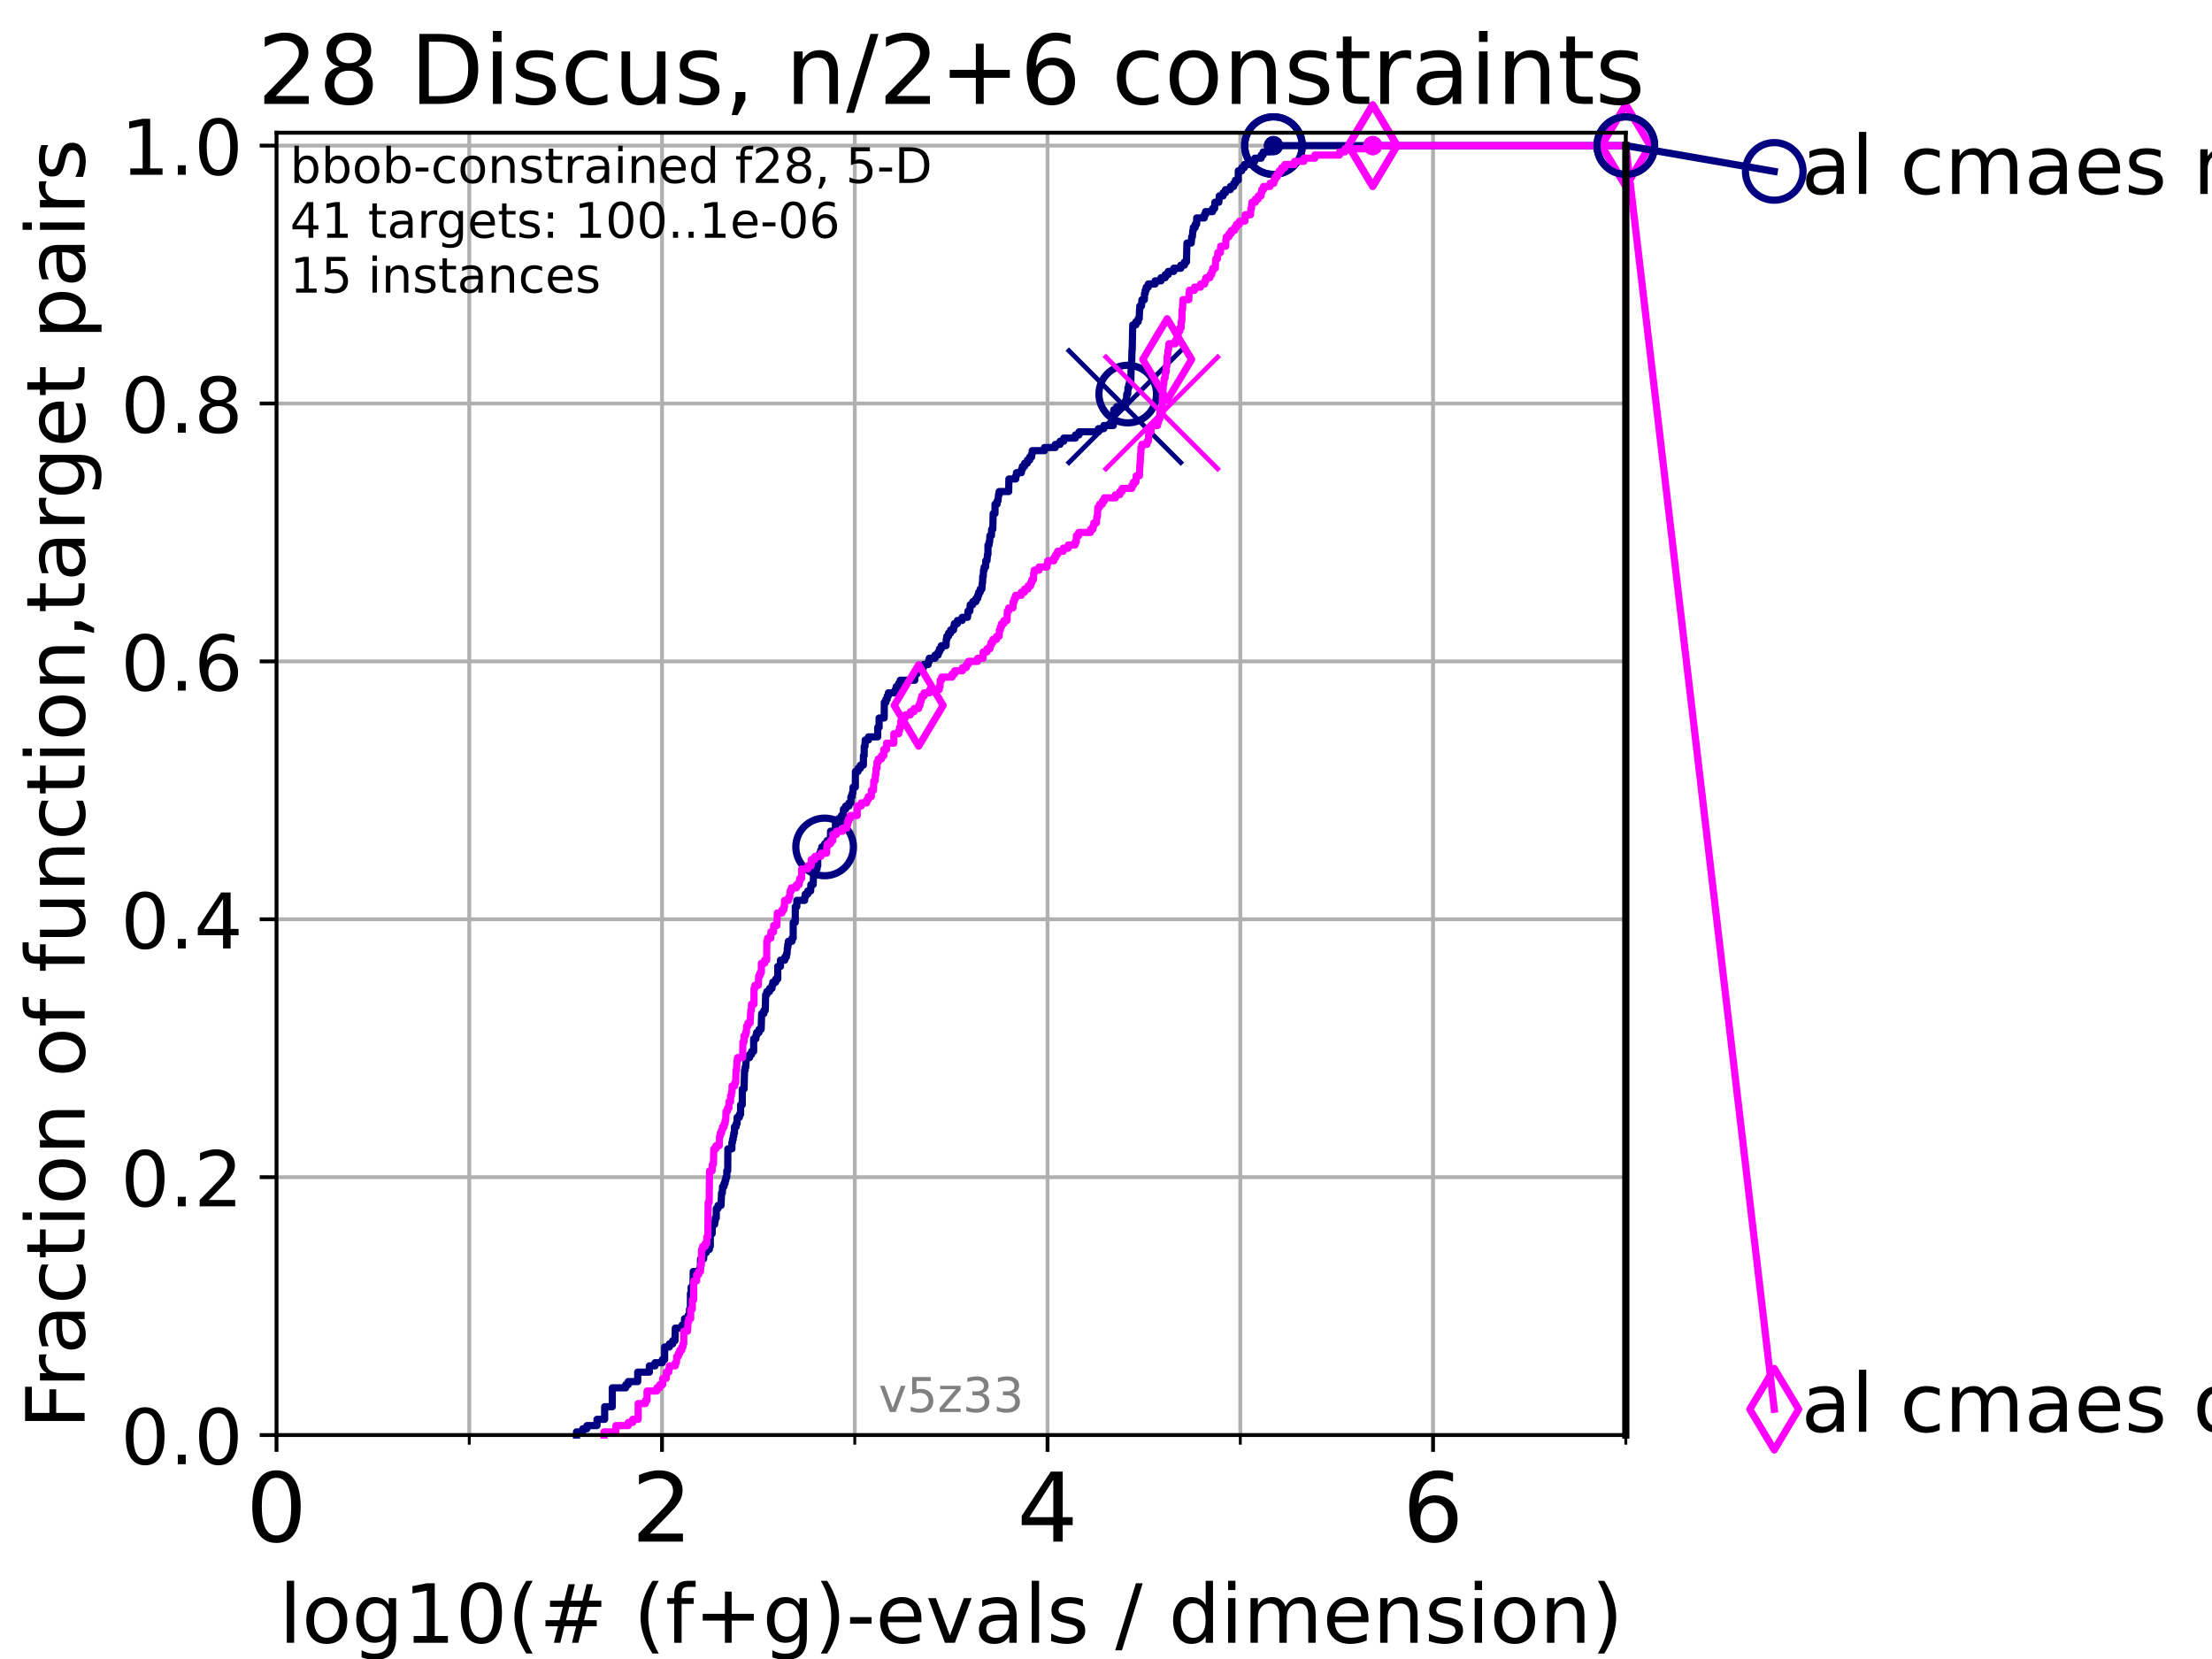 <?xml version="1.0" encoding="utf-8" standalone="no"?>
<!DOCTYPE svg PUBLIC "-//W3C//DTD SVG 1.1//EN"
  "http://www.w3.org/Graphics/SVG/1.1/DTD/svg11.dtd">
<!-- Created with matplotlib (https://matplotlib.org/) -->
<svg height="345.6pt" version="1.1" viewBox="0 0 460.8 345.6" width="460.8pt" xmlns="http://www.w3.org/2000/svg" xmlns:xlink="http://www.w3.org/1999/xlink">
 <defs>
  <style type="text/css">*{stroke-linecap:butt;stroke-linejoin:round;}</style>
 </defs>
 <g id="figure_1">
  <g id="patch_1">
   <path d="M 0 345.6 
L 460.8 345.6 
L 460.8 0 
L 0 0 
z
" style="fill:#ffffff;"/>
  </g>
  <g id="axes_1">
   <g id="patch_2">
    <path d="M 57.6 298.944 
L 338.688 298.944 
L 338.688 27.648 
L 57.6 27.648 
z
" style="fill:#ffffff;"/>
   </g>
   <g id="matplotlib.axis_1">
    <g id="xtick_1">
     <g id="line2d_1">
      <path clip-path="url(#pc43f363132)" d="M 57.6 298.944 
L 57.6 27.648 
" style="fill:none;stroke:#b0b0b0;stroke-linecap:square;stroke-width:0.8;"/>
     </g>
     <g id="line2d_2">
      <defs>
       <path d="M 0 0 
L 0 3.5 
" id="m9d932af88d" style="stroke:#000000;stroke-width:0.8;"/>
      </defs>
      <g>
       <use style="stroke:#000000;stroke-width:0.8;" x="57.6" xlink:href="#m9d932af88d" y="298.944"/>
      </g>
     </g>
     <g id="text_1">
      <!-- 0 -->
      <g transform="translate(51.237 321.141)scale(0.2 -0.2)">
       <defs>
        <path d="M 31.781 66.406 
Q 24.172 66.406 20.328 58.906 
Q 16.5 51.422 16.5 36.375 
Q 16.5 21.391 20.328 13.891 
Q 24.172 6.391 31.781 6.391 
Q 39.453 6.391 43.281 13.891 
Q 47.125 21.391 47.125 36.375 
Q 47.125 51.422 43.281 58.906 
Q 39.453 66.406 31.781 66.406 
z
M 31.781 74.219 
Q 44.047 74.219 50.516 64.516 
Q 56.984 54.828 56.984 36.375 
Q 56.984 17.969 50.516 8.266 
Q 44.047 -1.422 31.781 -1.422 
Q 19.531 -1.422 13.062 8.266 
Q 6.594 17.969 6.594 36.375 
Q 6.594 54.828 13.062 64.516 
Q 19.531 74.219 31.781 74.219 
z
" id="DejaVuSans-48"/>
       </defs>
       <use xlink:href="#DejaVuSans-48"/>
      </g>
     </g>
    </g>
    <g id="xtick_2">
     <g id="line2d_3">
      <path clip-path="url(#pc43f363132)" d="M 137.911 298.944 
L 137.911 27.648 
" style="fill:none;stroke:#b0b0b0;stroke-linecap:square;stroke-width:0.8;"/>
     </g>
     <g id="line2d_4">
      <g>
       <use style="stroke:#000000;stroke-width:0.8;" x="137.911" xlink:href="#m9d932af88d" y="298.944"/>
      </g>
     </g>
     <g id="text_2">
      <!-- 2 -->
      <g transform="translate(131.548 321.141)scale(0.2 -0.2)">
       <defs>
        <path d="M 19.188 8.297 
L 53.609 8.297 
L 53.609 0 
L 7.328 0 
L 7.328 8.297 
Q 12.938 14.109 22.625 23.891 
Q 32.328 33.688 34.812 36.531 
Q 39.547 41.844 41.422 45.531 
Q 43.312 49.219 43.312 52.781 
Q 43.312 58.594 39.234 62.25 
Q 35.156 65.922 28.609 65.922 
Q 23.969 65.922 18.812 64.312 
Q 13.672 62.703 7.812 59.422 
L 7.812 69.391 
Q 13.766 71.781 18.938 73 
Q 24.125 74.219 28.422 74.219 
Q 39.75 74.219 46.484 68.547 
Q 53.219 62.891 53.219 53.422 
Q 53.219 48.922 51.531 44.891 
Q 49.859 40.875 45.406 35.406 
Q 44.188 33.984 37.641 27.219 
Q 31.109 20.453 19.188 8.297 
z
" id="DejaVuSans-50"/>
       </defs>
       <use xlink:href="#DejaVuSans-50"/>
      </g>
     </g>
    </g>
    <g id="xtick_3">
     <g id="line2d_5">
      <path clip-path="url(#pc43f363132)" d="M 218.222 298.944 
L 218.222 27.648 
" style="fill:none;stroke:#b0b0b0;stroke-linecap:square;stroke-width:0.8;"/>
     </g>
     <g id="line2d_6">
      <g>
       <use style="stroke:#000000;stroke-width:0.8;" x="218.222" xlink:href="#m9d932af88d" y="298.944"/>
      </g>
     </g>
     <g id="text_3">
      <!-- 4 -->
      <g transform="translate(211.859 321.141)scale(0.2 -0.2)">
       <defs>
        <path d="M 37.797 64.312 
L 12.891 25.391 
L 37.797 25.391 
z
M 35.203 72.906 
L 47.609 72.906 
L 47.609 25.391 
L 58.016 25.391 
L 58.016 17.188 
L 47.609 17.188 
L 47.609 0 
L 37.797 0 
L 37.797 17.188 
L 4.891 17.188 
L 4.891 26.703 
z
" id="DejaVuSans-52"/>
       </defs>
       <use xlink:href="#DejaVuSans-52"/>
      </g>
     </g>
    </g>
    <g id="xtick_4">
     <g id="line2d_7">
      <path clip-path="url(#pc43f363132)" d="M 298.533 298.944 
L 298.533 27.648 
" style="fill:none;stroke:#b0b0b0;stroke-linecap:square;stroke-width:0.8;"/>
     </g>
     <g id="line2d_8">
      <g>
       <use style="stroke:#000000;stroke-width:0.8;" x="298.533" xlink:href="#m9d932af88d" y="298.944"/>
      </g>
     </g>
     <g id="text_4">
      <!-- 6 -->
      <g transform="translate(292.17 321.141)scale(0.2 -0.2)">
       <defs>
        <path d="M 33.016 40.375 
Q 26.375 40.375 22.484 35.828 
Q 18.609 31.297 18.609 23.391 
Q 18.609 15.531 22.484 10.953 
Q 26.375 6.391 33.016 6.391 
Q 39.656 6.391 43.531 10.953 
Q 47.406 15.531 47.406 23.391 
Q 47.406 31.297 43.531 35.828 
Q 39.656 40.375 33.016 40.375 
z
M 52.594 71.297 
L 52.594 62.312 
Q 48.875 64.062 45.094 64.984 
Q 41.312 65.922 37.594 65.922 
Q 27.828 65.922 22.672 59.328 
Q 17.531 52.734 16.797 39.406 
Q 19.672 43.656 24.016 45.922 
Q 28.375 48.188 33.594 48.188 
Q 44.578 48.188 50.953 41.516 
Q 57.328 34.859 57.328 23.391 
Q 57.328 12.156 50.688 5.359 
Q 44.047 -1.422 33.016 -1.422 
Q 20.359 -1.422 13.672 8.266 
Q 6.984 17.969 6.984 36.375 
Q 6.984 53.656 15.188 63.938 
Q 23.391 74.219 37.203 74.219 
Q 40.922 74.219 44.703 73.484 
Q 48.484 72.75 52.594 71.297 
z
" id="DejaVuSans-54"/>
       </defs>
       <use xlink:href="#DejaVuSans-54"/>
      </g>
     </g>
    </g>
    <g id="xtick_5">
     <g id="line2d_9">
      <path clip-path="url(#pc43f363132)" d="M 97.755 298.944 
L 97.755 27.648 
" style="fill:none;stroke:#b0b0b0;stroke-linecap:square;stroke-width:0.8;"/>
     </g>
     <g id="line2d_10">
      <defs>
       <path d="M 0 0 
L 0 2 
" id="m6ba3123890" style="stroke:#000000;stroke-width:0.6;"/>
      </defs>
      <g>
       <use style="stroke:#000000;stroke-width:0.6;" x="97.755" xlink:href="#m6ba3123890" y="298.944"/>
      </g>
     </g>
    </g>
    <g id="xtick_6">
     <g id="line2d_11">
      <path clip-path="url(#pc43f363132)" d="M 178.066 298.944 
L 178.066 27.648 
" style="fill:none;stroke:#b0b0b0;stroke-linecap:square;stroke-width:0.8;"/>
     </g>
     <g id="line2d_12">
      <g>
       <use style="stroke:#000000;stroke-width:0.6;" x="178.066" xlink:href="#m6ba3123890" y="298.944"/>
      </g>
     </g>
    </g>
    <g id="xtick_7">
     <g id="line2d_13">
      <path clip-path="url(#pc43f363132)" d="M 258.377 298.944 
L 258.377 27.648 
" style="fill:none;stroke:#b0b0b0;stroke-linecap:square;stroke-width:0.8;"/>
     </g>
     <g id="line2d_14">
      <g>
       <use style="stroke:#000000;stroke-width:0.6;" x="258.377" xlink:href="#m6ba3123890" y="298.944"/>
      </g>
     </g>
    </g>
    <g id="xtick_8">
     <g id="line2d_15">
      <path clip-path="url(#pc43f363132)" d="M 338.688 298.944 
L 338.688 27.648 
" style="fill:none;stroke:#b0b0b0;stroke-linecap:square;stroke-width:0.8;"/>
     </g>
     <g id="line2d_16">
      <g>
       <use style="stroke:#000000;stroke-width:0.6;" x="338.688" xlink:href="#m6ba3123890" y="298.944"/>
      </g>
     </g>
    </g>
    <g id="text_5">
     <!-- log10(# (f+g)-evals / dimension) -->
     <g transform="translate(58.145 342.218)scale(0.17 -0.17)">
      <defs>
       <path d="M 9.422 75.984 
L 18.406 75.984 
L 18.406 0 
L 9.422 0 
z
" id="DejaVuSans-108"/>
       <path d="M 30.609 48.391 
Q 23.391 48.391 19.188 42.75 
Q 14.984 37.109 14.984 27.297 
Q 14.984 17.484 19.156 11.844 
Q 23.344 6.203 30.609 6.203 
Q 37.797 6.203 41.984 11.859 
Q 46.188 17.531 46.188 27.297 
Q 46.188 37.016 41.984 42.703 
Q 37.797 48.391 30.609 48.391 
z
M 30.609 56 
Q 42.328 56 49.016 48.375 
Q 55.719 40.766 55.719 27.297 
Q 55.719 13.875 49.016 6.219 
Q 42.328 -1.422 30.609 -1.422 
Q 18.844 -1.422 12.172 6.219 
Q 5.516 13.875 5.516 27.297 
Q 5.516 40.766 12.172 48.375 
Q 18.844 56 30.609 56 
z
" id="DejaVuSans-111"/>
       <path d="M 45.406 27.984 
Q 45.406 37.75 41.375 43.109 
Q 37.359 48.484 30.078 48.484 
Q 22.859 48.484 18.828 43.109 
Q 14.797 37.75 14.797 27.984 
Q 14.797 18.266 18.828 12.891 
Q 22.859 7.516 30.078 7.516 
Q 37.359 7.516 41.375 12.891 
Q 45.406 18.266 45.406 27.984 
z
M 54.391 6.781 
Q 54.391 -7.172 48.188 -13.984 
Q 42 -20.797 29.203 -20.797 
Q 24.469 -20.797 20.266 -20.094 
Q 16.062 -19.391 12.109 -17.922 
L 12.109 -9.188 
Q 16.062 -11.328 19.922 -12.344 
Q 23.781 -13.375 27.781 -13.375 
Q 36.625 -13.375 41.016 -8.766 
Q 45.406 -4.156 45.406 5.172 
L 45.406 9.625 
Q 42.625 4.781 38.281 2.391 
Q 33.938 0 27.875 0 
Q 17.828 0 11.672 7.656 
Q 5.516 15.328 5.516 27.984 
Q 5.516 40.672 11.672 48.328 
Q 17.828 56 27.875 56 
Q 33.938 56 38.281 53.609 
Q 42.625 51.219 45.406 46.391 
L 45.406 54.688 
L 54.391 54.688 
z
" id="DejaVuSans-103"/>
       <path d="M 12.406 8.297 
L 28.516 8.297 
L 28.516 63.922 
L 10.984 60.406 
L 10.984 69.391 
L 28.422 72.906 
L 38.281 72.906 
L 38.281 8.297 
L 54.391 8.297 
L 54.391 0 
L 12.406 0 
z
" id="DejaVuSans-49"/>
       <path d="M 31 75.875 
Q 24.469 64.656 21.281 53.656 
Q 18.109 42.672 18.109 31.391 
Q 18.109 20.125 21.312 9.062 
Q 24.516 -2 31 -13.188 
L 23.188 -13.188 
Q 15.875 -1.703 12.234 9.375 
Q 8.594 20.453 8.594 31.391 
Q 8.594 42.281 12.203 53.312 
Q 15.828 64.359 23.188 75.875 
z
" id="DejaVuSans-40"/>
       <path d="M 51.125 44 
L 36.922 44 
L 32.812 27.688 
L 47.125 27.688 
z
M 43.797 71.781 
L 38.719 51.516 
L 52.984 51.516 
L 58.109 71.781 
L 65.922 71.781 
L 60.891 51.516 
L 76.125 51.516 
L 76.125 44 
L 58.984 44 
L 54.984 27.688 
L 70.516 27.688 
L 70.516 20.219 
L 53.078 20.219 
L 48 0 
L 40.188 0 
L 45.219 20.219 
L 30.906 20.219 
L 25.875 0 
L 18.016 0 
L 23.094 20.219 
L 7.719 20.219 
L 7.719 27.688 
L 24.906 27.688 
L 29 44 
L 13.281 44 
L 13.281 51.516 
L 30.906 51.516 
L 35.891 71.781 
z
" id="DejaVuSans-35"/>
       <path id="DejaVuSans-32"/>
       <path d="M 37.109 75.984 
L 37.109 68.5 
L 28.516 68.5 
Q 23.688 68.5 21.797 66.547 
Q 19.922 64.594 19.922 59.516 
L 19.922 54.688 
L 34.719 54.688 
L 34.719 47.703 
L 19.922 47.703 
L 19.922 0 
L 10.891 0 
L 10.891 47.703 
L 2.297 47.703 
L 2.297 54.688 
L 10.891 54.688 
L 10.891 58.5 
Q 10.891 67.625 15.141 71.797 
Q 19.391 75.984 28.609 75.984 
z
" id="DejaVuSans-102"/>
       <path d="M 46 62.703 
L 46 35.5 
L 73.188 35.5 
L 73.188 27.203 
L 46 27.203 
L 46 0 
L 37.797 0 
L 37.797 27.203 
L 10.594 27.203 
L 10.594 35.5 
L 37.797 35.5 
L 37.797 62.703 
z
" id="DejaVuSans-43"/>
       <path d="M 8.016 75.875 
L 15.828 75.875 
Q 23.141 64.359 26.781 53.312 
Q 30.422 42.281 30.422 31.391 
Q 30.422 20.453 26.781 9.375 
Q 23.141 -1.703 15.828 -13.188 
L 8.016 -13.188 
Q 14.5 -2 17.703 9.062 
Q 20.906 20.125 20.906 31.391 
Q 20.906 42.672 17.703 53.656 
Q 14.5 64.656 8.016 75.875 
z
" id="DejaVuSans-41"/>
       <path d="M 4.891 31.391 
L 31.203 31.391 
L 31.203 23.391 
L 4.891 23.391 
z
" id="DejaVuSans-45"/>
       <path d="M 56.203 29.594 
L 56.203 25.203 
L 14.891 25.203 
Q 15.484 15.922 20.484 11.062 
Q 25.484 6.203 34.422 6.203 
Q 39.594 6.203 44.453 7.469 
Q 49.312 8.734 54.109 11.281 
L 54.109 2.781 
Q 49.266 0.734 44.188 -0.344 
Q 39.109 -1.422 33.891 -1.422 
Q 20.797 -1.422 13.156 6.188 
Q 5.516 13.812 5.516 26.812 
Q 5.516 40.234 12.766 48.109 
Q 20.016 56 32.328 56 
Q 43.359 56 49.781 48.891 
Q 56.203 41.797 56.203 29.594 
z
M 47.219 32.234 
Q 47.125 39.594 43.094 43.984 
Q 39.062 48.391 32.422 48.391 
Q 24.906 48.391 20.391 44.141 
Q 15.875 39.891 15.188 32.172 
z
" id="DejaVuSans-101"/>
       <path d="M 2.984 54.688 
L 12.5 54.688 
L 29.594 8.797 
L 46.688 54.688 
L 56.203 54.688 
L 35.688 0 
L 23.484 0 
z
" id="DejaVuSans-118"/>
       <path d="M 34.281 27.484 
Q 23.391 27.484 19.188 25 
Q 14.984 22.516 14.984 16.5 
Q 14.984 11.719 18.141 8.906 
Q 21.297 6.109 26.703 6.109 
Q 34.188 6.109 38.703 11.406 
Q 43.219 16.703 43.219 25.484 
L 43.219 27.484 
z
M 52.203 31.203 
L 52.203 0 
L 43.219 0 
L 43.219 8.297 
Q 40.141 3.328 35.547 0.953 
Q 30.953 -1.422 24.312 -1.422 
Q 15.922 -1.422 10.953 3.297 
Q 6 8.016 6 15.922 
Q 6 25.141 12.172 29.828 
Q 18.359 34.516 30.609 34.516 
L 43.219 34.516 
L 43.219 35.406 
Q 43.219 41.609 39.141 45 
Q 35.062 48.391 27.688 48.391 
Q 23 48.391 18.547 47.266 
Q 14.109 46.141 10.016 43.891 
L 10.016 52.203 
Q 14.938 54.109 19.578 55.047 
Q 24.219 56 28.609 56 
Q 40.484 56 46.344 49.844 
Q 52.203 43.703 52.203 31.203 
z
" id="DejaVuSans-97"/>
       <path d="M 44.281 53.078 
L 44.281 44.578 
Q 40.484 46.531 36.375 47.5 
Q 32.281 48.484 27.875 48.484 
Q 21.188 48.484 17.844 46.438 
Q 14.5 44.391 14.5 40.281 
Q 14.5 37.156 16.891 35.375 
Q 19.281 33.594 26.516 31.984 
L 29.594 31.297 
Q 39.156 29.25 43.188 25.516 
Q 47.219 21.781 47.219 15.094 
Q 47.219 7.469 41.188 3.016 
Q 35.156 -1.422 24.609 -1.422 
Q 20.219 -1.422 15.453 -0.562 
Q 10.688 0.297 5.422 2 
L 5.422 11.281 
Q 10.406 8.688 15.234 7.391 
Q 20.062 6.109 24.812 6.109 
Q 31.156 6.109 34.562 8.281 
Q 37.984 10.453 37.984 14.406 
Q 37.984 18.062 35.516 20.016 
Q 33.062 21.969 24.703 23.781 
L 21.578 24.516 
Q 13.234 26.266 9.516 29.906 
Q 5.812 33.547 5.812 39.891 
Q 5.812 47.609 11.281 51.797 
Q 16.75 56 26.812 56 
Q 31.781 56 36.172 55.266 
Q 40.578 54.547 44.281 53.078 
z
" id="DejaVuSans-115"/>
       <path d="M 25.391 72.906 
L 33.688 72.906 
L 8.297 -9.281 
L 0 -9.281 
z
" id="DejaVuSans-47"/>
       <path d="M 45.406 46.391 
L 45.406 75.984 
L 54.391 75.984 
L 54.391 0 
L 45.406 0 
L 45.406 8.203 
Q 42.578 3.328 38.25 0.953 
Q 33.938 -1.422 27.875 -1.422 
Q 17.969 -1.422 11.734 6.484 
Q 5.516 14.406 5.516 27.297 
Q 5.516 40.188 11.734 48.094 
Q 17.969 56 27.875 56 
Q 33.938 56 38.25 53.625 
Q 42.578 51.266 45.406 46.391 
z
M 14.797 27.297 
Q 14.797 17.391 18.875 11.75 
Q 22.953 6.109 30.078 6.109 
Q 37.203 6.109 41.297 11.75 
Q 45.406 17.391 45.406 27.297 
Q 45.406 37.203 41.297 42.844 
Q 37.203 48.484 30.078 48.484 
Q 22.953 48.484 18.875 42.844 
Q 14.797 37.203 14.797 27.297 
z
" id="DejaVuSans-100"/>
       <path d="M 9.422 54.688 
L 18.406 54.688 
L 18.406 0 
L 9.422 0 
z
M 9.422 75.984 
L 18.406 75.984 
L 18.406 64.594 
L 9.422 64.594 
z
" id="DejaVuSans-105"/>
       <path d="M 52 44.188 
Q 55.375 50.25 60.062 53.125 
Q 64.75 56 71.094 56 
Q 79.641 56 84.281 50.016 
Q 88.922 44.047 88.922 33.016 
L 88.922 0 
L 79.891 0 
L 79.891 32.719 
Q 79.891 40.578 77.094 44.375 
Q 74.312 48.188 68.609 48.188 
Q 61.625 48.188 57.562 43.547 
Q 53.516 38.922 53.516 30.906 
L 53.516 0 
L 44.484 0 
L 44.484 32.719 
Q 44.484 40.625 41.703 44.406 
Q 38.922 48.188 33.109 48.188 
Q 26.219 48.188 22.156 43.531 
Q 18.109 38.875 18.109 30.906 
L 18.109 0 
L 9.078 0 
L 9.078 54.688 
L 18.109 54.688 
L 18.109 46.188 
Q 21.188 51.219 25.484 53.609 
Q 29.781 56 35.688 56 
Q 41.656 56 45.828 52.969 
Q 50 49.953 52 44.188 
z
" id="DejaVuSans-109"/>
       <path d="M 54.891 33.016 
L 54.891 0 
L 45.906 0 
L 45.906 32.719 
Q 45.906 40.484 42.875 44.328 
Q 39.844 48.188 33.797 48.188 
Q 26.516 48.188 22.312 43.547 
Q 18.109 38.922 18.109 30.906 
L 18.109 0 
L 9.078 0 
L 9.078 54.688 
L 18.109 54.688 
L 18.109 46.188 
Q 21.344 51.125 25.703 53.562 
Q 30.078 56 35.797 56 
Q 45.219 56 50.047 50.172 
Q 54.891 44.344 54.891 33.016 
z
" id="DejaVuSans-110"/>
      </defs>
      <use xlink:href="#DejaVuSans-108"/>
      <use x="27.783" xlink:href="#DejaVuSans-111"/>
      <use x="88.965" xlink:href="#DejaVuSans-103"/>
      <use x="152.441" xlink:href="#DejaVuSans-49"/>
      <use x="216.064" xlink:href="#DejaVuSans-48"/>
      <use x="279.688" xlink:href="#DejaVuSans-40"/>
      <use x="318.701" xlink:href="#DejaVuSans-35"/>
      <use x="402.49" xlink:href="#DejaVuSans-32"/>
      <use x="434.277" xlink:href="#DejaVuSans-40"/>
      <use x="473.291" xlink:href="#DejaVuSans-102"/>
      <use x="508.496" xlink:href="#DejaVuSans-43"/>
      <use x="592.285" xlink:href="#DejaVuSans-103"/>
      <use x="655.762" xlink:href="#DejaVuSans-41"/>
      <use x="694.775" xlink:href="#DejaVuSans-45"/>
      <use x="730.859" xlink:href="#DejaVuSans-101"/>
      <use x="792.383" xlink:href="#DejaVuSans-118"/>
      <use x="851.562" xlink:href="#DejaVuSans-97"/>
      <use x="912.842" xlink:href="#DejaVuSans-108"/>
      <use x="940.625" xlink:href="#DejaVuSans-115"/>
      <use x="992.725" xlink:href="#DejaVuSans-32"/>
      <use x="1024.512" xlink:href="#DejaVuSans-47"/>
      <use x="1058.203" xlink:href="#DejaVuSans-32"/>
      <use x="1089.99" xlink:href="#DejaVuSans-100"/>
      <use x="1153.467" xlink:href="#DejaVuSans-105"/>
      <use x="1181.25" xlink:href="#DejaVuSans-109"/>
      <use x="1278.662" xlink:href="#DejaVuSans-101"/>
      <use x="1340.186" xlink:href="#DejaVuSans-110"/>
      <use x="1403.564" xlink:href="#DejaVuSans-115"/>
      <use x="1455.664" xlink:href="#DejaVuSans-105"/>
      <use x="1483.447" xlink:href="#DejaVuSans-111"/>
      <use x="1544.629" xlink:href="#DejaVuSans-110"/>
      <use x="1608.008" xlink:href="#DejaVuSans-41"/>
     </g>
    </g>
   </g>
   <g id="matplotlib.axis_2">
    <g id="ytick_1">
     <g id="line2d_17">
      <path clip-path="url(#pc43f363132)" d="M 57.6 298.944 
L 338.688 298.944 
" style="fill:none;stroke:#b0b0b0;stroke-linecap:square;stroke-width:0.8;"/>
     </g>
     <g id="line2d_18">
      <defs>
       <path d="M 0 0 
L -3.5 0 
" id="m5ee957f437" style="stroke:#000000;stroke-width:0.8;"/>
      </defs>
      <g>
       <use style="stroke:#000000;stroke-width:0.8;" x="57.6" xlink:href="#m5ee957f437" y="298.944"/>
      </g>
     </g>
     <g id="text_6">
      <!-- 0.0 -->
      <g transform="translate(25.155 305.023)scale(0.16 -0.16)">
       <defs>
        <path d="M 10.688 12.406 
L 21 12.406 
L 21 0 
L 10.688 0 
z
" id="DejaVuSans-46"/>
       </defs>
       <use xlink:href="#DejaVuSans-48"/>
       <use x="63.623" xlink:href="#DejaVuSans-46"/>
       <use x="95.41" xlink:href="#DejaVuSans-48"/>
      </g>
     </g>
    </g>
    <g id="ytick_2">
     <g id="line2d_19">
      <path clip-path="url(#pc43f363132)" d="M 57.6 245.222 
L 338.688 245.222 
" style="fill:none;stroke:#b0b0b0;stroke-linecap:square;stroke-width:0.8;"/>
     </g>
     <g id="line2d_20">
      <g>
       <use style="stroke:#000000;stroke-width:0.8;" x="57.6" xlink:href="#m5ee957f437" y="245.222"/>
      </g>
     </g>
     <g id="text_7">
      <!-- 0.2 -->
      <g transform="translate(25.155 251.301)scale(0.16 -0.16)">
       <use xlink:href="#DejaVuSans-48"/>
       <use x="63.623" xlink:href="#DejaVuSans-46"/>
       <use x="95.41" xlink:href="#DejaVuSans-50"/>
      </g>
     </g>
    </g>
    <g id="ytick_3">
     <g id="line2d_21">
      <path clip-path="url(#pc43f363132)" d="M 57.6 191.5 
L 338.688 191.5 
" style="fill:none;stroke:#b0b0b0;stroke-linecap:square;stroke-width:0.8;"/>
     </g>
     <g id="line2d_22">
      <g>
       <use style="stroke:#000000;stroke-width:0.8;" x="57.6" xlink:href="#m5ee957f437" y="191.5"/>
      </g>
     </g>
     <g id="text_8">
      <!-- 0.4 -->
      <g transform="translate(25.155 197.579)scale(0.16 -0.16)">
       <use xlink:href="#DejaVuSans-48"/>
       <use x="63.623" xlink:href="#DejaVuSans-46"/>
       <use x="95.41" xlink:href="#DejaVuSans-52"/>
      </g>
     </g>
    </g>
    <g id="ytick_4">
     <g id="line2d_23">
      <path clip-path="url(#pc43f363132)" d="M 57.6 137.778 
L 338.688 137.778 
" style="fill:none;stroke:#b0b0b0;stroke-linecap:square;stroke-width:0.8;"/>
     </g>
     <g id="line2d_24">
      <g>
       <use style="stroke:#000000;stroke-width:0.8;" x="57.6" xlink:href="#m5ee957f437" y="137.778"/>
      </g>
     </g>
     <g id="text_9">
      <!-- 0.6 -->
      <g transform="translate(25.155 143.857)scale(0.16 -0.16)">
       <use xlink:href="#DejaVuSans-48"/>
       <use x="63.623" xlink:href="#DejaVuSans-46"/>
       <use x="95.41" xlink:href="#DejaVuSans-54"/>
      </g>
     </g>
    </g>
    <g id="ytick_5">
     <g id="line2d_25">
      <path clip-path="url(#pc43f363132)" d="M 57.6 84.056 
L 338.688 84.056 
" style="fill:none;stroke:#b0b0b0;stroke-linecap:square;stroke-width:0.8;"/>
     </g>
     <g id="line2d_26">
      <g>
       <use style="stroke:#000000;stroke-width:0.8;" x="57.6" xlink:href="#m5ee957f437" y="84.056"/>
      </g>
     </g>
     <g id="text_10">
      <!-- 0.8 -->
      <g transform="translate(25.155 90.135)scale(0.16 -0.16)">
       <defs>
        <path d="M 31.781 34.625 
Q 24.75 34.625 20.719 30.859 
Q 16.703 27.094 16.703 20.516 
Q 16.703 13.922 20.719 10.156 
Q 24.75 6.391 31.781 6.391 
Q 38.812 6.391 42.859 10.172 
Q 46.922 13.969 46.922 20.516 
Q 46.922 27.094 42.891 30.859 
Q 38.875 34.625 31.781 34.625 
z
M 21.922 38.812 
Q 15.578 40.375 12.031 44.719 
Q 8.5 49.078 8.5 55.328 
Q 8.5 64.062 14.719 69.141 
Q 20.953 74.219 31.781 74.219 
Q 42.672 74.219 48.875 69.141 
Q 55.078 64.062 55.078 55.328 
Q 55.078 49.078 51.531 44.719 
Q 48 40.375 41.703 38.812 
Q 48.828 37.156 52.797 32.312 
Q 56.781 27.484 56.781 20.516 
Q 56.781 9.906 50.312 4.234 
Q 43.844 -1.422 31.781 -1.422 
Q 19.734 -1.422 13.25 4.234 
Q 6.781 9.906 6.781 20.516 
Q 6.781 27.484 10.781 32.312 
Q 14.797 37.156 21.922 38.812 
z
M 18.312 54.391 
Q 18.312 48.734 21.844 45.562 
Q 25.391 42.391 31.781 42.391 
Q 38.141 42.391 41.719 45.562 
Q 45.312 48.734 45.312 54.391 
Q 45.312 60.062 41.719 63.234 
Q 38.141 66.406 31.781 66.406 
Q 25.391 66.406 21.844 63.234 
Q 18.312 60.062 18.312 54.391 
z
" id="DejaVuSans-56"/>
       </defs>
       <use xlink:href="#DejaVuSans-48"/>
       <use x="63.623" xlink:href="#DejaVuSans-46"/>
       <use x="95.41" xlink:href="#DejaVuSans-56"/>
      </g>
     </g>
    </g>
    <g id="ytick_6">
     <g id="line2d_27">
      <path clip-path="url(#pc43f363132)" d="M 57.6 30.334 
L 338.688 30.334 
" style="fill:none;stroke:#b0b0b0;stroke-linecap:square;stroke-width:0.8;"/>
     </g>
     <g id="line2d_28">
      <g>
       <use style="stroke:#000000;stroke-width:0.8;" x="57.6" xlink:href="#m5ee957f437" y="30.334"/>
      </g>
     </g>
     <g id="text_11">
      <!-- 1.0 -->
      <g transform="translate(25.155 36.413)scale(0.16 -0.16)">
       <use xlink:href="#DejaVuSans-49"/>
       <use x="63.623" xlink:href="#DejaVuSans-46"/>
       <use x="95.41" xlink:href="#DejaVuSans-48"/>
      </g>
     </g>
    </g>
    <g id="text_12">
     <!-- Fraction of function,target pairs -->
     <g transform="translate(17.62 297.681)rotate(-90)scale(0.17 -0.17)">
      <defs>
       <path d="M 9.812 72.906 
L 51.703 72.906 
L 51.703 64.594 
L 19.672 64.594 
L 19.672 43.109 
L 48.578 43.109 
L 48.578 34.812 
L 19.672 34.812 
L 19.672 0 
L 9.812 0 
z
" id="DejaVuSans-70"/>
       <path d="M 41.109 46.297 
Q 39.594 47.172 37.812 47.578 
Q 36.031 48 33.891 48 
Q 26.266 48 22.188 43.047 
Q 18.109 38.094 18.109 28.812 
L 18.109 0 
L 9.078 0 
L 9.078 54.688 
L 18.109 54.688 
L 18.109 46.188 
Q 20.953 51.172 25.484 53.578 
Q 30.031 56 36.531 56 
Q 37.453 56 38.578 55.875 
Q 39.703 55.766 41.062 55.516 
z
" id="DejaVuSans-114"/>
       <path d="M 48.781 52.594 
L 48.781 44.188 
Q 44.969 46.297 41.141 47.344 
Q 37.312 48.391 33.406 48.391 
Q 24.656 48.391 19.812 42.844 
Q 14.984 37.312 14.984 27.297 
Q 14.984 17.281 19.812 11.734 
Q 24.656 6.203 33.406 6.203 
Q 37.312 6.203 41.141 7.25 
Q 44.969 8.297 48.781 10.406 
L 48.781 2.094 
Q 45.016 0.344 40.984 -0.531 
Q 36.969 -1.422 32.422 -1.422 
Q 20.062 -1.422 12.781 6.344 
Q 5.516 14.109 5.516 27.297 
Q 5.516 40.672 12.859 48.328 
Q 20.219 56 33.016 56 
Q 37.156 56 41.109 55.141 
Q 45.062 54.297 48.781 52.594 
z
" id="DejaVuSans-99"/>
       <path d="M 18.312 70.219 
L 18.312 54.688 
L 36.812 54.688 
L 36.812 47.703 
L 18.312 47.703 
L 18.312 18.016 
Q 18.312 11.328 20.141 9.422 
Q 21.969 7.516 27.594 7.516 
L 36.812 7.516 
L 36.812 0 
L 27.594 0 
Q 17.188 0 13.234 3.875 
Q 9.281 7.766 9.281 18.016 
L 9.281 47.703 
L 2.688 47.703 
L 2.688 54.688 
L 9.281 54.688 
L 9.281 70.219 
z
" id="DejaVuSans-116"/>
       <path d="M 8.5 21.578 
L 8.5 54.688 
L 17.484 54.688 
L 17.484 21.922 
Q 17.484 14.156 20.5 10.266 
Q 23.531 6.391 29.594 6.391 
Q 36.859 6.391 41.078 11.031 
Q 45.312 15.672 45.312 23.688 
L 45.312 54.688 
L 54.297 54.688 
L 54.297 0 
L 45.312 0 
L 45.312 8.406 
Q 42.047 3.422 37.719 1 
Q 33.406 -1.422 27.688 -1.422 
Q 18.266 -1.422 13.375 4.438 
Q 8.5 10.297 8.5 21.578 
z
M 31.109 56 
z
" id="DejaVuSans-117"/>
       <path d="M 11.719 12.406 
L 22.016 12.406 
L 22.016 4 
L 14.016 -11.625 
L 7.719 -11.625 
L 11.719 4 
z
" id="DejaVuSans-44"/>
       <path d="M 18.109 8.203 
L 18.109 -20.797 
L 9.078 -20.797 
L 9.078 54.688 
L 18.109 54.688 
L 18.109 46.391 
Q 20.953 51.266 25.266 53.625 
Q 29.594 56 35.594 56 
Q 45.562 56 51.781 48.094 
Q 58.016 40.188 58.016 27.297 
Q 58.016 14.406 51.781 6.484 
Q 45.562 -1.422 35.594 -1.422 
Q 29.594 -1.422 25.266 0.953 
Q 20.953 3.328 18.109 8.203 
z
M 48.688 27.297 
Q 48.688 37.203 44.609 42.844 
Q 40.531 48.484 33.406 48.484 
Q 26.266 48.484 22.188 42.844 
Q 18.109 37.203 18.109 27.297 
Q 18.109 17.391 22.188 11.75 
Q 26.266 6.109 33.406 6.109 
Q 40.531 6.109 44.609 11.75 
Q 48.688 17.391 48.688 27.297 
z
" id="DejaVuSans-112"/>
      </defs>
      <use xlink:href="#DejaVuSans-70"/>
      <use x="50.27" xlink:href="#DejaVuSans-114"/>
      <use x="91.383" xlink:href="#DejaVuSans-97"/>
      <use x="152.662" xlink:href="#DejaVuSans-99"/>
      <use x="207.643" xlink:href="#DejaVuSans-116"/>
      <use x="246.852" xlink:href="#DejaVuSans-105"/>
      <use x="274.635" xlink:href="#DejaVuSans-111"/>
      <use x="335.816" xlink:href="#DejaVuSans-110"/>
      <use x="399.195" xlink:href="#DejaVuSans-32"/>
      <use x="430.982" xlink:href="#DejaVuSans-111"/>
      <use x="492.164" xlink:href="#DejaVuSans-102"/>
      <use x="527.369" xlink:href="#DejaVuSans-32"/>
      <use x="559.156" xlink:href="#DejaVuSans-102"/>
      <use x="594.361" xlink:href="#DejaVuSans-117"/>
      <use x="657.74" xlink:href="#DejaVuSans-110"/>
      <use x="721.119" xlink:href="#DejaVuSans-99"/>
      <use x="776.1" xlink:href="#DejaVuSans-116"/>
      <use x="815.309" xlink:href="#DejaVuSans-105"/>
      <use x="843.092" xlink:href="#DejaVuSans-111"/>
      <use x="904.273" xlink:href="#DejaVuSans-110"/>
      <use x="967.652" xlink:href="#DejaVuSans-44"/>
      <use x="999.439" xlink:href="#DejaVuSans-116"/>
      <use x="1038.648" xlink:href="#DejaVuSans-97"/>
      <use x="1099.928" xlink:href="#DejaVuSans-114"/>
      <use x="1139.291" xlink:href="#DejaVuSans-103"/>
      <use x="1202.768" xlink:href="#DejaVuSans-101"/>
      <use x="1264.291" xlink:href="#DejaVuSans-116"/>
      <use x="1303.5" xlink:href="#DejaVuSans-32"/>
      <use x="1335.287" xlink:href="#DejaVuSans-112"/>
      <use x="1398.764" xlink:href="#DejaVuSans-97"/>
      <use x="1460.043" xlink:href="#DejaVuSans-105"/>
      <use x="1487.826" xlink:href="#DejaVuSans-114"/>
      <use x="1528.939" xlink:href="#DejaVuSans-115"/>
     </g>
    </g>
   </g>
   <g id="line2d_29">
    <defs>
     <path d="M 0 1.5 
C 0.398 1.5 0.779 1.342 1.061 1.061 
C 1.342 0.779 1.5 0.398 1.5 0 
C 1.5 -0.398 1.342 -0.779 1.061 -1.061 
C 0.779 -1.342 0.398 -1.5 0 -1.5 
C -0.398 -1.5 -0.779 -1.342 -1.061 -1.061 
C -1.342 -0.779 -1.5 -0.398 -1.5 0 
C -1.5 0.398 -1.342 0.779 -1.061 1.061 
C -0.779 1.342 -0.398 1.5 0 1.5 
z
" id="mb904df5495" style="stroke:#000080;"/>
    </defs>
    <g>
     <use style="fill:#000080;stroke:#000080;" x="265.285" xlink:href="#mb904df5495" y="30.334"/>
     <use style="fill:#000080;stroke:#000080;" x="265.285" xlink:href="#mb904df5495" y="30.334"/>
    </g>
   </g>
   <g id="line2d_30">
    <path d="M 120.094 298.944 
L 120.094 298.289 
L 121.4 298.289 
L 121.4 297.634 
L 122.277 297.634 
L 122.277 296.979 
L 124.369 296.979 
L 124.369 295.668 
L 125.962 295.668 
L 125.962 293.048 
L 127.548 293.048 
L 127.548 289.117 
L 130.345 289.117 
L 130.345 288.462 
L 130.875 288.462 
L 130.875 287.807 
L 132.847 287.807 
L 132.847 285.841 
L 135.281 285.841 
L 135.281 284.531 
L 136.457 284.531 
L 136.457 283.876 
L 137.98 283.876 
L 137.98 283.22 
L 138.46 283.22 
L 138.46 280.6 
L 139.446 280.6 
L 139.446 279.945 
L 140.135 279.945 
L 140.135 279.29 
L 140.619 279.29 
L 140.679 276.669 
L 142.107 276.669 
L 142.107 276.014 
L 142.593 276.014 
L 142.593 274.704 
L 143.324 274.704 
L 143.324 274.048 
L 143.629 274.048 
L 143.629 272.738 
L 143.828 272.738 
L 143.828 269.462 
L 143.977 269.462 
L 143.977 268.152 
L 144.367 268.152 
L 144.415 264.876 
L 145.755 264.876 
L 145.755 264.221 
L 145.932 264.221 
L 145.932 262.256 
L 146.58 262.256 
L 146.665 260.946 
L 147.124 260.946 
L 147.124 260.29 
L 147.77 260.29 
L 147.77 259.635 
L 147.967 259.635 
L 147.967 257.015 
L 148.354 257.015 
L 148.392 255.049 
L 148.883 255.049 
L 148.883 254.394 
L 148.994 254.394 
L 148.994 253.739 
L 149.214 253.739 
L 149.214 251.773 
L 149.575 251.773 
L 149.575 251.118 
L 150.207 251.118 
L 150.31 248.498 
L 150.48 248.498 
L 150.514 247.187 
L 150.816 247.187 
L 150.816 246.532 
L 151.048 246.532 
L 151.048 245.877 
L 151.211 245.877 
L 151.211 245.222 
L 151.405 245.222 
L 151.405 243.912 
L 151.597 243.912 
L 151.629 239.326 
L 152.466 239.326 
L 152.466 238.015 
L 152.587 238.015 
L 152.587 237.36 
L 152.737 237.36 
L 152.737 236.705 
L 152.856 236.705 
L 152.856 236.05 
L 153.003 236.05 
L 153.003 234.74 
L 153.352 234.74 
L 153.352 234.085 
L 153.552 234.085 
L 153.552 232.774 
L 154.029 232.774 
L 154.029 232.119 
L 154.277 232.119 
L 154.277 230.154 
L 154.628 230.154 
L 154.628 226.878 
L 154.998 226.878 
L 155.103 222.947 
L 155.232 222.947 
L 155.232 222.292 
L 155.361 222.292 
L 155.463 220.326 
L 156.163 220.326 
L 156.163 219.671 
L 156.575 219.671 
L 156.575 219.016 
L 157 219.016 
L 157 216.396 
L 157.461 216.396 
L 157.461 215.74 
L 157.619 215.74 
L 157.619 215.085 
L 158.13 215.085 
L 158.13 214.43 
L 158.562 214.43 
L 158.668 211.154 
L 159.129 211.154 
L 159.129 210.499 
L 159.416 210.499 
L 159.497 207.224 
L 159.738 207.224 
L 159.738 206.568 
L 160.307 206.568 
L 160.307 205.913 
L 160.821 205.913 
L 160.821 205.258 
L 160.989 205.258 
L 160.989 204.603 
L 161.592 204.603 
L 161.592 203.948 
L 162.017 203.948 
L 162.017 201.327 
L 162.585 201.327 
L 162.585 200.017 
L 163.493 200.017 
L 163.493 199.362 
L 163.828 199.362 
L 163.828 198.707 
L 163.954 198.707 
L 164.032 197.396 
L 164.11 197.396 
L 164.11 196.741 
L 164.234 196.741 
L 164.234 196.086 
L 164.988 196.086 
L 164.988 195.431 
L 165.237 195.431 
L 165.237 192.155 
L 165.669 192.155 
L 165.669 188.879 
L 165.992 188.879 
L 165.992 187.569 
L 167.615 187.569 
L 167.615 186.914 
L 167.754 186.914 
L 167.754 186.259 
L 168.276 186.259 
L 168.276 185.604 
L 168.877 185.604 
L 168.912 184.293 
L 169.389 184.293 
L 169.48 182.328 
L 169.819 182.328 
L 169.842 181.018 
L 170.207 181.018 
L 170.207 180.363 
L 170.349 180.363 
L 170.349 178.397 
L 170.746 178.397 
L 170.746 177.742 
L 170.978 177.742 
L 170.978 177.087 
L 171.196 177.087 
L 171.196 176.432 
L 171.786 176.432 
L 171.786 175.777 
L 172.308 175.777 
L 172.308 175.121 
L 172.984 175.121 
L 173.021 173.156 
L 174.008 173.156 
L 174.052 171.191 
L 174.665 171.191 
L 174.665 170.535 
L 175.298 170.535 
L 175.298 169.88 
L 175.702 169.88 
L 175.702 168.57 
L 176.167 168.57 
L 176.167 167.915 
L 176.846 167.915 
L 176.846 167.26 
L 177.267 167.26 
L 177.267 165.949 
L 177.521 165.949 
L 177.521 165.294 
L 177.635 165.294 
L 177.707 163.984 
L 178.178 163.984 
L 178.205 160.708 
L 178.757 160.708 
L 178.757 160.053 
L 179.24 160.053 
L 179.24 159.398 
L 179.855 159.398 
L 179.867 157.432 
L 180.018 157.432 
L 180.036 155.467 
L 180.204 155.467 
L 180.229 154.157 
L 180.911 154.157 
L 180.911 153.502 
L 182.844 153.502 
L 182.844 151.536 
L 183.134 151.536 
L 183.134 149.571 
L 184.191 149.571 
L 184.221 146.295 
L 184.556 146.295 
L 184.556 145.64 
L 184.832 145.64 
L 184.832 144.985 
L 185.067 144.985 
L 185.067 144.33 
L 186.471 144.33 
L 186.471 143.674 
L 186.706 143.674 
L 186.706 143.019 
L 187.213 143.019 
L 187.213 142.364 
L 187.54 142.364 
L 187.54 141.709 
L 190.554 141.709 
L 190.564 140.399 
L 191.015 140.399 
L 191.015 139.743 
L 192.236 139.743 
L 192.236 139.088 
L 192.375 139.088 
L 192.375 138.433 
L 193.369 138.433 
L 193.369 137.778 
L 193.585 137.778 
L 193.585 137.123 
L 194.778 137.123 
L 194.778 136.468 
L 195.434 136.468 
L 195.434 135.813 
L 195.71 135.813 
L 195.71 135.157 
L 196.099 135.157 
L 196.099 134.502 
L 197.081 134.502 
L 197.12 133.192 
L 197.239 133.192 
L 197.239 132.537 
L 197.603 132.537 
L 197.603 131.882 
L 198.036 131.882 
L 198.036 131.227 
L 198.645 131.227 
L 198.645 130.571 
L 198.803 130.571 
L 198.803 129.916 
L 199.451 129.916 
L 199.451 129.261 
L 200.422 129.261 
L 200.422 128.606 
L 201.558 128.606 
L 201.644 127.296 
L 202.042 127.296 
L 202.107 125.985 
L 202.644 125.985 
L 202.644 125.33 
L 203.306 125.33 
L 203.306 124.675 
L 203.671 124.675 
L 203.671 124.02 
L 203.893 124.02 
L 203.893 123.365 
L 204.2 123.365 
L 204.2 122.71 
L 204.541 122.71 
L 204.629 121.399 
L 204.693 121.399 
L 204.714 120.089 
L 204.835 120.089 
L 204.876 118.779 
L 205.015 118.779 
L 205.015 118.124 
L 205.318 118.124 
L 205.352 116.813 
L 205.61 116.813 
L 205.707 115.503 
L 205.806 115.503 
L 205.818 113.538 
L 206.047 113.538 
L 206.047 112.883 
L 206.17 112.883 
L 206.212 111.572 
L 206.539 111.572 
L 206.568 110.262 
L 206.819 110.262 
L 206.894 106.986 
L 207.273 106.986 
L 207.282 105.021 
L 207.718 105.021 
L 207.718 104.366 
L 207.901 104.366 
L 208.003 103.055 
L 208.142 103.055 
L 208.142 102.4 
L 210.129 102.4 
L 210.171 99.78 
L 211.6 99.78 
L 211.6 99.124 
L 211.747 99.124 
L 211.747 98.469 
L 212.769 98.469 
L 212.769 97.814 
L 212.974 97.814 
L 212.974 97.159 
L 213.441 97.159 
L 213.441 96.504 
L 214.005 96.504 
L 214.005 95.849 
L 214.51 95.849 
L 214.51 95.194 
L 214.915 95.194 
L 214.915 94.538 
L 215.034 94.538 
L 215.034 93.883 
L 217.578 93.883 
L 217.578 93.228 
L 219.839 93.228 
L 219.839 92.573 
L 220.826 92.573 
L 220.826 91.918 
L 221.596 91.918 
L 221.596 91.263 
L 224.024 91.263 
L 224.024 90.608 
L 224.781 90.608 
L 224.781 89.952 
L 228.812 89.952 
L 228.812 89.297 
L 229.947 89.297 
L 229.947 88.642 
L 231.924 88.642 
L 232.01 85.366 
L 232.636 85.366 
L 232.636 84.711 
L 234.475 84.711 
L 234.476 83.401 
L 234.657 83.401 
L 234.719 82.091 
L 234.927 82.091 
L 234.976 80.78 
L 235.144 80.78 
L 235.144 80.125 
L 235.31 80.125 
L 235.31 79.47 
L 235.567 79.47 
L 235.63 76.849 
L 235.712 76.849 
L 235.81 72.919 
L 235.861 72.919 
L 235.951 68.333 
L 235.974 68.333 
L 235.974 67.677 
L 236.628 67.677 
L 236.628 67.022 
L 237.102 67.022 
L 237.102 66.367 
L 237.323 66.367 
L 237.393 64.402 
L 237.441 64.402 
L 237.441 63.747 
L 237.792 63.747 
L 237.886 62.436 
L 238.4 62.436 
L 238.427 61.126 
L 238.567 61.126 
L 238.567 60.471 
L 238.775 60.471 
L 238.775 59.816 
L 239.209 59.816 
L 239.209 59.161 
L 240.635 59.161 
L 240.635 58.505 
L 241.865 58.505 
L 241.865 57.85 
L 242.747 57.85 
L 242.747 57.195 
L 243.374 57.195 
L 243.374 56.54 
L 244.51 56.54 
L 244.51 55.885 
L 245.986 55.885 
L 245.986 55.23 
L 246.744 55.23 
L 246.744 54.575 
L 247.162 54.575 
L 247.259 50.644 
L 248.155 50.644 
L 248.248 49.333 
L 248.39 49.333 
L 248.483 48.023 
L 248.586 48.023 
L 248.586 47.368 
L 248.99 47.368 
L 248.99 46.713 
L 249.285 46.713 
L 249.289 45.402 
L 250.867 45.402 
L 250.867 44.747 
L 251.124 44.747 
L 251.124 44.092 
L 252.607 44.092 
L 252.607 43.437 
L 253.022 43.437 
L 253.087 42.127 
L 253.913 42.127 
L 253.997 40.816 
L 254.786 40.816 
L 254.786 40.161 
L 255.293 40.161 
L 255.293 39.506 
L 256.308 39.506 
L 256.308 38.851 
L 257.002 38.851 
L 257.002 38.196 
L 257.356 38.196 
L 257.356 37.541 
L 257.94 37.541 
L 257.963 35.575 
L 258.685 35.575 
L 258.685 34.92 
L 259.232 34.92 
L 259.232 34.265 
L 260.791 34.265 
L 260.791 33.61 
L 261.385 33.61 
L 261.385 32.955 
L 262.728 32.955 
L 262.728 32.3 
L 263.141 32.3 
L 263.141 31.644 
L 264.607 31.644 
L 264.607 30.989 
L 265.285 30.989 
L 265.285 30.334 
L 338.688 30.334 
L 338.688 30.334 
" style="fill:none;stroke:#000080;stroke-linecap:square;stroke-width:1.5;"/>
   </g>
   <g id="line2d_31">
    <defs>
     <path d="M 0 6 
C 1.591 6 3.117 5.368 4.243 4.243 
C 5.368 3.117 6 1.591 6 0 
C 6 -1.591 5.368 -3.117 4.243 -4.243 
C 3.117 -5.368 1.591 -6 0 -6 
C -1.591 -6 -3.117 -5.368 -4.243 -4.243 
C -5.368 -3.117 -6 -1.591 -6 0 
C -6 1.591 -5.368 3.117 -4.243 4.243 
C -3.117 5.368 -1.591 6 0 6 
z
" id="m1caa89ee27" style="stroke:#000080;stroke-width:1.5;"/>
    </defs>
    <g>
     <use style="fill-opacity:0;stroke:#000080;stroke-width:1.5;" x="171.786" xlink:href="#m1caa89ee27" y="176.432"/>
     <use style="fill-opacity:0;stroke:#000080;stroke-width:1.5;" x="234.927" xlink:href="#m1caa89ee27" y="82.091"/>
     <use style="fill-opacity:0;stroke:#000080;stroke-width:1.5;" x="265.285" xlink:href="#m1caa89ee27" y="30.334"/>
     <use style="fill-opacity:0;stroke:#000080;stroke-width:1.5;" x="265.285" xlink:href="#m1caa89ee27" y="30.334"/>
     <use style="fill-opacity:0;stroke:#000080;stroke-width:1.5;" x="338.688" xlink:href="#m1caa89ee27" y="30.334"/>
    </g>
   </g>
   <g id="line2d_32">
    <path style="fill:none;stroke:#000080;stroke-linecap:square;stroke-width:1.5;"/>
    <g/>
   </g>
   <g id="line2d_33">
    <path clip-path="url(#pc43f363132)" d="M 234.328 84.711 
" style="fill:none;stroke:#000080;stroke-linecap:square;stroke-width:1.5;"/>
    <defs>
     <path d="M -12 12 
L 12 -12 
M -12 -12 
L 12 12 
" id="ma90c2cc3fc" style="stroke:#000080;"/>
    </defs>
    <g clip-path="url(#pc43f363132)">
     <use style="fill:#000080;stroke:#000080;" x="234.328" xlink:href="#ma90c2cc3fc" y="84.711"/>
    </g>
   </g>
   <g id="line2d_34">
    <defs>
     <path d="M 0 1.5 
C 0.398 1.5 0.779 1.342 1.061 1.061 
C 1.342 0.779 1.5 0.398 1.5 0 
C 1.5 -0.398 1.342 -0.779 1.061 -1.061 
C 0.779 -1.342 0.398 -1.5 0 -1.5 
C -0.398 -1.5 -0.779 -1.342 -1.061 -1.061 
C -1.342 -0.779 -1.5 -0.398 -1.5 0 
C -1.5 0.398 -1.342 0.779 -1.061 1.061 
C -0.779 1.342 -0.398 1.5 0 1.5 
z
" id="m8f01dd7bff" style="stroke:#ff00ff;"/>
    </defs>
    <g>
     <use style="fill:#ff00ff;stroke:#ff00ff;" x="285.958" xlink:href="#m8f01dd7bff" y="30.334"/>
     <use style="fill:#ff00ff;stroke:#ff00ff;" x="285.958" xlink:href="#m8f01dd7bff" y="30.334"/>
    </g>
   </g>
   <g id="line2d_35">
    <path d="M 125.823 298.944 
L 125.823 298.289 
L 128.291 298.289 
L 128.291 296.979 
L 130.875 296.979 
L 130.875 296.323 
L 131.79 296.323 
L 131.79 295.668 
L 132.94 295.668 
L 132.94 292.393 
L 134.45 292.393 
L 134.45 291.737 
L 134.787 291.737 
L 134.787 289.772 
L 136.832 289.772 
L 136.832 289.117 
L 137.416 289.117 
L 137.416 288.462 
L 138.05 288.462 
L 138.05 287.151 
L 138.795 287.151 
L 138.795 285.841 
L 139.317 285.841 
L 139.317 285.186 
L 139.446 285.186 
L 139.446 284.531 
L 140.679 284.531 
L 140.679 283.876 
L 140.915 283.876 
L 140.974 282.565 
L 141.321 282.565 
L 141.321 281.91 
L 141.606 281.91 
L 141.606 281.255 
L 142.052 281.255 
L 142.052 280.6 
L 142.27 280.6 
L 142.27 279.945 
L 142.433 279.945 
L 142.433 277.324 
L 143.222 277.324 
L 143.324 275.359 
L 143.477 275.359 
L 143.477 274.704 
L 143.878 274.704 
L 143.878 272.738 
L 144.221 272.738 
L 144.221 270.773 
L 144.511 270.773 
L 144.511 266.842 
L 145.121 266.842 
L 145.121 265.532 
L 145.531 265.532 
L 145.531 264.876 
L 145.932 264.876 
L 145.932 263.566 
L 146.107 263.566 
L 146.151 260.29 
L 146.367 260.29 
L 146.367 259.635 
L 146.917 259.635 
L 146.917 258.98 
L 147.247 258.98 
L 147.247 257.67 
L 147.45 257.67 
L 147.53 250.463 
L 147.73 250.463 
L 147.809 243.912 
L 148.354 243.912 
L 148.392 242.601 
L 148.62 242.601 
L 148.696 239.326 
L 149.141 239.326 
L 149.141 238.671 
L 149.824 238.671 
L 149.894 236.705 
L 150.034 236.705 
L 150.034 236.05 
L 150.31 236.05 
L 150.31 235.395 
L 150.514 235.395 
L 150.514 234.74 
L 150.85 234.74 
L 150.85 234.085 
L 151.048 234.085 
L 151.048 233.429 
L 151.179 233.429 
L 151.244 231.464 
L 151.566 231.464 
L 151.566 230.809 
L 151.85 230.809 
L 151.85 229.499 
L 152.192 229.499 
L 152.192 228.188 
L 152.375 228.188 
L 152.375 227.533 
L 152.497 227.533 
L 152.497 226.223 
L 153.062 226.223 
L 153.062 225.568 
L 153.265 225.568 
L 153.323 222.947 
L 153.438 222.947 
L 153.524 220.982 
L 153.637 220.982 
L 153.637 220.326 
L 154.708 220.326 
L 154.761 217.051 
L 154.998 217.051 
L 154.998 215.74 
L 155.335 215.74 
L 155.335 215.085 
L 155.489 215.085 
L 155.514 213.775 
L 155.792 213.775 
L 155.792 213.12 
L 156.261 213.12 
L 156.358 211.154 
L 156.382 211.154 
L 156.382 210.499 
L 156.527 210.499 
L 156.551 209.189 
L 157.07 209.189 
L 157.07 205.913 
L 157.255 205.913 
L 157.255 205.258 
L 157.976 205.258 
L 158.042 203.293 
L 158.326 203.293 
L 158.326 202.638 
L 158.605 202.638 
L 158.605 200.672 
L 159.273 200.672 
L 159.273 200.017 
L 159.718 200.017 
L 159.738 196.086 
L 159.897 196.086 
L 159.897 195.431 
L 160.576 195.431 
L 160.576 194.121 
L 161.156 194.121 
L 161.156 192.81 
L 161.841 192.81 
L 161.929 190.19 
L 162.904 190.19 
L 162.904 189.535 
L 163.299 189.535 
L 163.299 188.879 
L 163.429 188.879 
L 163.429 187.569 
L 164.28 187.569 
L 164.28 186.914 
L 164.509 186.914 
L 164.585 185.604 
L 164.855 185.604 
L 164.855 184.949 
L 165.908 184.949 
L 165.908 184.293 
L 166.473 184.293 
L 166.473 183.638 
L 166.609 183.638 
L 166.609 182.983 
L 166.994 182.983 
L 166.994 181.018 
L 168.3 181.018 
L 168.3 180.363 
L 168.983 180.363 
L 168.994 179.052 
L 169.763 179.052 
L 169.763 178.397 
L 171.009 178.397 
L 171.009 177.742 
L 172.191 177.742 
L 172.25 176.432 
L 172.347 176.432 
L 172.347 175.777 
L 173.021 175.777 
L 173.021 175.121 
L 173.49 175.121 
L 173.49 173.811 
L 174.262 173.811 
L 174.262 173.156 
L 175.541 173.156 
L 175.541 172.501 
L 176.437 172.501 
L 176.437 171.846 
L 176.574 171.846 
L 176.574 171.191 
L 176.786 171.191 
L 176.786 170.535 
L 177.128 170.535 
L 177.128 169.88 
L 178.575 169.88 
L 178.595 167.915 
L 179.408 167.915 
L 179.408 167.26 
L 180.54 167.26 
L 180.54 166.604 
L 180.87 166.604 
L 180.87 165.949 
L 181.517 165.949 
L 181.523 164.639 
L 181.952 164.639 
L 182.025 162.674 
L 182.295 162.674 
L 182.371 161.363 
L 182.485 161.363 
L 182.491 160.053 
L 182.695 160.053 
L 182.695 158.743 
L 182.966 158.743 
L 182.966 158.088 
L 183.633 158.088 
L 183.633 157.432 
L 184.108 157.432 
L 184.108 156.122 
L 184.685 156.122 
L 184.685 154.812 
L 186.206 154.812 
L 186.206 152.846 
L 187.225 152.846 
L 187.225 152.191 
L 187.406 152.191 
L 187.406 151.536 
L 187.605 151.536 
L 187.641 150.226 
L 188 150.226 
L 188 149.571 
L 188.582 149.571 
L 188.582 148.916 
L 189.652 148.916 
L 189.652 148.26 
L 190.417 148.26 
L 190.417 147.605 
L 191.377 147.605 
L 191.377 146.95 
L 191.657 146.95 
L 191.657 146.295 
L 191.832 146.295 
L 191.832 145.64 
L 192.021 145.64 
L 192.021 144.985 
L 192.513 144.985 
L 192.513 144.33 
L 193.654 144.33 
L 193.654 143.674 
L 195.67 143.674 
L 195.67 143.019 
L 195.839 143.019 
L 195.849 141.709 
L 196.168 141.709 
L 196.168 141.054 
L 198.325 141.054 
L 198.325 140.399 
L 198.866 140.399 
L 198.866 139.743 
L 200.49 139.743 
L 200.49 139.088 
L 201.293 139.088 
L 201.293 138.433 
L 201.725 138.433 
L 201.725 137.778 
L 203.662 137.778 
L 203.662 137.123 
L 204.805 137.123 
L 204.805 135.813 
L 205.611 135.813 
L 205.611 135.157 
L 206.234 135.157 
L 206.234 134.502 
L 206.446 134.502 
L 206.446 133.847 
L 206.845 133.847 
L 206.845 133.192 
L 207.603 133.192 
L 207.603 132.537 
L 208.149 132.537 
L 208.182 131.227 
L 208.404 131.227 
L 208.404 130.571 
L 208.638 130.571 
L 208.638 129.916 
L 209.131 129.916 
L 209.131 129.261 
L 209.786 129.261 
L 209.837 127.296 
L 210.124 127.296 
L 210.124 126.641 
L 211.017 126.641 
L 211.058 125.33 
L 211.288 125.33 
L 211.288 124.675 
L 211.567 124.675 
L 211.567 124.02 
L 212.74 124.02 
L 212.74 123.365 
L 213.422 123.365 
L 213.422 122.71 
L 214.144 122.71 
L 214.144 122.055 
L 214.698 122.055 
L 214.698 121.399 
L 214.952 121.399 
L 214.952 120.744 
L 215.31 120.744 
L 215.32 119.434 
L 215.437 119.434 
L 215.437 118.779 
L 216.442 118.779 
L 216.442 118.124 
L 218.112 118.124 
L 218.112 117.469 
L 218.265 117.469 
L 218.265 116.813 
L 219.552 116.813 
L 219.552 116.158 
L 219.935 116.158 
L 219.935 115.503 
L 220.316 115.503 
L 220.316 114.848 
L 221.487 114.848 
L 221.487 114.193 
L 222.531 114.193 
L 222.531 113.538 
L 223.956 113.538 
L 223.956 112.883 
L 224.225 112.883 
L 224.228 111.572 
L 224.71 111.572 
L 224.71 110.917 
L 227.184 110.917 
L 227.184 110.262 
L 227.676 110.262 
L 227.676 109.607 
L 227.855 109.607 
L 227.855 108.952 
L 228.4 108.952 
L 228.491 107.641 
L 228.61 107.641 
L 228.709 105.676 
L 229.072 105.676 
L 229.072 105.021 
L 229.651 105.021 
L 229.651 104.366 
L 230.057 104.366 
L 230.057 103.71 
L 232.365 103.71 
L 232.365 103.055 
L 233.284 103.055 
L 233.284 102.4 
L 233.754 102.4 
L 233.754 101.745 
L 235.781 101.745 
L 235.781 101.09 
L 236.115 101.09 
L 236.115 100.435 
L 236.626 100.435 
L 236.692 99.124 
L 237.366 99.124 
L 237.466 96.504 
L 237.526 96.504 
L 237.607 94.538 
L 237.649 94.538 
L 237.687 93.228 
L 237.855 93.228 
L 237.855 92.573 
L 238.937 92.573 
L 238.937 91.918 
L 239.239 91.918 
L 239.298 89.952 
L 239.777 89.952 
L 239.873 88.642 
L 241.154 88.642 
L 241.154 87.987 
L 241.334 87.987 
L 241.334 87.332 
L 241.601 87.332 
L 241.624 86.022 
L 242.091 86.022 
L 242.17 82.091 
L 242.23 82.091 
L 242.338 80.125 
L 242.426 80.125 
L 242.521 78.815 
L 242.689 78.815 
L 242.789 77.505 
L 242.945 77.505 
L 242.966 76.194 
L 243.089 76.194 
L 243.145 74.229 
L 243.23 74.229 
L 243.314 72.919 
L 243.421 72.919 
L 243.496 71.608 
L 244.846 71.608 
L 244.846 70.953 
L 245.146 70.953 
L 245.227 69.643 
L 245.439 69.643 
L 245.439 68.988 
L 245.771 68.988 
L 245.771 68.333 
L 246.05 68.333 
L 246.05 67.022 
L 246.189 67.022 
L 246.248 64.402 
L 246.353 64.402 
L 246.419 62.436 
L 247.654 62.436 
L 247.685 61.126 
L 247.773 61.126 
L 247.773 60.471 
L 248.838 60.471 
L 248.838 59.816 
L 250.087 59.816 
L 250.087 59.161 
L 250.97 59.161 
L 250.97 58.505 
L 251.212 58.505 
L 251.212 57.85 
L 252.06 57.85 
L 252.06 57.195 
L 252.421 57.195 
L 252.421 56.54 
L 252.646 56.54 
L 252.646 55.885 
L 253.174 55.885 
L 253.256 53.919 
L 253.622 53.919 
L 253.688 52.609 
L 254.245 52.609 
L 254.285 51.299 
L 255.341 51.299 
L 255.36 49.988 
L 255.453 49.988 
L 255.453 49.333 
L 256.012 49.333 
L 256.012 48.678 
L 256.471 48.678 
L 256.471 48.023 
L 257.197 48.023 
L 257.197 47.368 
L 257.585 47.368 
L 257.585 46.713 
L 258.209 46.713 
L 258.209 46.058 
L 259.339 46.058 
L 259.375 44.747 
L 260.519 44.747 
L 260.576 43.437 
L 260.707 43.437 
L 260.808 42.127 
L 261.528 42.127 
L 261.528 41.472 
L 262.108 41.472 
L 262.108 40.816 
L 262.694 40.816 
L 262.694 40.161 
L 262.834 40.161 
L 262.834 39.506 
L 263.221 39.506 
L 263.221 38.851 
L 264.564 38.851 
L 264.564 38.196 
L 265.359 38.196 
L 265.359 37.541 
L 265.61 37.541 
L 265.61 36.886 
L 266.048 36.886 
L 266.048 36.23 
L 266.475 36.23 
L 266.475 35.575 
L 267.005 35.575 
L 267.005 34.92 
L 267.662 34.92 
L 267.662 34.265 
L 269.691 34.265 
L 269.691 33.61 
L 271.628 33.61 
L 271.628 32.955 
L 273.902 32.955 
L 273.902 32.3 
L 279.051 32.3 
L 279.051 31.644 
L 280.177 31.644 
L 280.177 30.989 
L 285.958 30.989 
L 285.958 30.334 
L 338.688 30.334 
L 338.688 30.334 
" style="fill:none;stroke:#ff00ff;stroke-linecap:square;stroke-width:1.5;"/>
   </g>
   <g id="line2d_36">
    <defs>
     <path d="M -0 8.485 
L 5.091 0 
L 0 -8.485 
L -5.091 -0 
z
" id="m48cd154167" style="stroke:#ff00ff;stroke-linejoin:miter;stroke-width:1.5;"/>
    </defs>
    <g>
     <use style="fill-opacity:0;stroke:#ff00ff;stroke-linejoin:miter;stroke-width:1.5;" x="191.377" xlink:href="#m48cd154167" y="146.95"/>
     <use style="fill-opacity:0;stroke:#ff00ff;stroke-linejoin:miter;stroke-width:1.5;" x="243.145" xlink:href="#m48cd154167" y="74.884"/>
     <use style="fill-opacity:0;stroke:#ff00ff;stroke-linejoin:miter;stroke-width:1.5;" x="285.958" xlink:href="#m48cd154167" y="30.334"/>
     <use style="fill-opacity:0;stroke:#ff00ff;stroke-linejoin:miter;stroke-width:1.5;" x="285.958" xlink:href="#m48cd154167" y="30.334"/>
     <use style="fill-opacity:0;stroke:#ff00ff;stroke-linejoin:miter;stroke-width:1.5;" x="338.688" xlink:href="#m48cd154167" y="30.334"/>
    </g>
   </g>
   <g id="line2d_37">
    <path style="fill:none;stroke:#ff00ff;stroke-linecap:square;stroke-width:1.5;"/>
    <g/>
   </g>
   <g id="line2d_38">
    <path clip-path="url(#pc43f363132)" d="M 242.015 86.022 
" style="fill:none;stroke:#ff00ff;stroke-linecap:square;stroke-width:1.5;"/>
    <defs>
     <path d="M -12 12 
L 12 -12 
M -12 -12 
L 12 12 
" id="me29d37e2a3" style="stroke:#ff00ff;"/>
    </defs>
    <g clip-path="url(#pc43f363132)">
     <use style="fill:#ff00ff;stroke:#ff00ff;" x="242.015" xlink:href="#me29d37e2a3" y="86.022"/>
    </g>
   </g>
   <g id="line2d_39">
    <path d="M 338.688 30.334 
L 369.608 293.572 
" style="fill:none;stroke:#ff00ff;stroke-linecap:square;stroke-width:1.5;"/>
    <g>
     <use style="fill-opacity:0;stroke:#ff00ff;stroke-linejoin:miter;stroke-width:1.5;" x="338.688" xlink:href="#m48cd154167" y="30.334"/>
     <use style="fill-opacity:0;stroke:#ff00ff;stroke-linejoin:miter;stroke-width:1.5;" x="369.608" xlink:href="#m48cd154167" y="293.572"/>
    </g>
   </g>
   <g id="line2d_40">
    <path d="M 338.688 30.334 
L 369.608 35.706 
" style="fill:none;stroke:#000080;stroke-linecap:square;stroke-width:1.5;"/>
    <g>
     <use style="fill-opacity:0;stroke:#000080;stroke-width:1.5;" x="338.688" xlink:href="#m1caa89ee27" y="30.334"/>
     <use style="fill-opacity:0;stroke:#000080;stroke-width:1.5;" x="369.608" xlink:href="#m1caa89ee27" y="35.706"/>
    </g>
   </g>
   <g id="line2d_41">
    <path d="M 338.688 298.944 
L 338.688 30.334 
" style="fill:none;stroke:#000000;stroke-linecap:square;stroke-width:1.5;"/>
   </g>
   <g id="patch_3">
    <path d="M 57.6 298.944 
L 57.6 27.648 
" style="fill:none;stroke:#000000;stroke-linecap:square;stroke-linejoin:miter;stroke-width:0.8;"/>
   </g>
   <g id="patch_4">
    <path d="M 338.688 298.944 
L 338.688 27.648 
" style="fill:none;stroke:#000000;stroke-linecap:square;stroke-linejoin:miter;stroke-width:0.8;"/>
   </g>
   <g id="patch_5">
    <path d="M 57.6 298.944 
L 338.688 298.944 
" style="fill:none;stroke:#000000;stroke-linecap:square;stroke-linejoin:miter;stroke-width:0.8;"/>
   </g>
   <g id="patch_6">
    <path d="M 57.6 27.648 
L 338.688 27.648 
" style="fill:none;stroke:#000000;stroke-linecap:square;stroke-linejoin:miter;stroke-width:0.8;"/>
   </g>
   <g id="text_13">
    <!-- al cmaes old -->
    <g transform="translate(375.229 298.263)scale(0.17 -0.17)">
     <use xlink:href="#DejaVuSans-97"/>
     <use x="61.279" xlink:href="#DejaVuSans-108"/>
     <use x="89.062" xlink:href="#DejaVuSans-32"/>
     <use x="120.85" xlink:href="#DejaVuSans-99"/>
     <use x="175.83" xlink:href="#DejaVuSans-109"/>
     <use x="273.242" xlink:href="#DejaVuSans-97"/>
     <use x="334.521" xlink:href="#DejaVuSans-101"/>
     <use x="396.045" xlink:href="#DejaVuSans-115"/>
     <use x="448.145" xlink:href="#DejaVuSans-32"/>
     <use x="479.932" xlink:href="#DejaVuSans-111"/>
     <use x="541.113" xlink:href="#DejaVuSans-108"/>
     <use x="568.896" xlink:href="#DejaVuSans-100"/>
    </g>
   </g>
   <g id="text_14">
    <!-- al cmaes new -->
    <g transform="translate(375.229 40.397)scale(0.17 -0.17)">
     <defs>
      <path d="M 4.203 54.688 
L 13.188 54.688 
L 24.422 12.016 
L 35.594 54.688 
L 46.188 54.688 
L 57.422 12.016 
L 68.609 54.688 
L 77.594 54.688 
L 63.281 0 
L 52.688 0 
L 40.922 44.828 
L 29.109 0 
L 18.5 0 
z
" id="DejaVuSans-119"/>
     </defs>
     <use xlink:href="#DejaVuSans-97"/>
     <use x="61.279" xlink:href="#DejaVuSans-108"/>
     <use x="89.062" xlink:href="#DejaVuSans-32"/>
     <use x="120.85" xlink:href="#DejaVuSans-99"/>
     <use x="175.83" xlink:href="#DejaVuSans-109"/>
     <use x="273.242" xlink:href="#DejaVuSans-97"/>
     <use x="334.521" xlink:href="#DejaVuSans-101"/>
     <use x="396.045" xlink:href="#DejaVuSans-115"/>
     <use x="448.145" xlink:href="#DejaVuSans-32"/>
     <use x="479.932" xlink:href="#DejaVuSans-110"/>
     <use x="543.311" xlink:href="#DejaVuSans-101"/>
     <use x="604.834" xlink:href="#DejaVuSans-119"/>
    </g>
   </g>
   <g id="text_15">
    <!-- bbob-constrained f28, 5-D -->
    <g transform="translate(60.411 38.111)scale(0.102 -0.102)">
     <defs>
      <path d="M 48.688 27.297 
Q 48.688 37.203 44.609 42.844 
Q 40.531 48.484 33.406 48.484 
Q 26.266 48.484 22.188 42.844 
Q 18.109 37.203 18.109 27.297 
Q 18.109 17.391 22.188 11.75 
Q 26.266 6.109 33.406 6.109 
Q 40.531 6.109 44.609 11.75 
Q 48.688 17.391 48.688 27.297 
z
M 18.109 46.391 
Q 20.953 51.266 25.266 53.625 
Q 29.594 56 35.594 56 
Q 45.562 56 51.781 48.094 
Q 58.016 40.188 58.016 27.297 
Q 58.016 14.406 51.781 6.484 
Q 45.562 -1.422 35.594 -1.422 
Q 29.594 -1.422 25.266 0.953 
Q 20.953 3.328 18.109 8.203 
L 18.109 0 
L 9.078 0 
L 9.078 75.984 
L 18.109 75.984 
z
" id="DejaVuSans-98"/>
      <path d="M 10.797 72.906 
L 49.516 72.906 
L 49.516 64.594 
L 19.828 64.594 
L 19.828 46.734 
Q 21.969 47.469 24.109 47.828 
Q 26.266 48.188 28.422 48.188 
Q 40.625 48.188 47.75 41.5 
Q 54.891 34.812 54.891 23.391 
Q 54.891 11.625 47.562 5.094 
Q 40.234 -1.422 26.906 -1.422 
Q 22.312 -1.422 17.547 -0.641 
Q 12.797 0.141 7.719 1.703 
L 7.719 11.625 
Q 12.109 9.234 16.797 8.062 
Q 21.484 6.891 26.703 6.891 
Q 35.156 6.891 40.078 11.328 
Q 45.016 15.766 45.016 23.391 
Q 45.016 31 40.078 35.438 
Q 35.156 39.891 26.703 39.891 
Q 22.75 39.891 18.812 39.016 
Q 14.891 38.141 10.797 36.281 
z
" id="DejaVuSans-53"/>
      <path d="M 19.672 64.797 
L 19.672 8.109 
L 31.594 8.109 
Q 46.688 8.109 53.688 14.938 
Q 60.688 21.781 60.688 36.531 
Q 60.688 51.172 53.688 57.984 
Q 46.688 64.797 31.594 64.797 
z
M 9.812 72.906 
L 30.078 72.906 
Q 51.266 72.906 61.172 64.094 
Q 71.094 55.281 71.094 36.531 
Q 71.094 17.672 61.125 8.828 
Q 51.172 0 30.078 0 
L 9.812 0 
z
" id="DejaVuSans-68"/>
     </defs>
     <use xlink:href="#DejaVuSans-98"/>
     <use x="63.477" xlink:href="#DejaVuSans-98"/>
     <use x="126.953" xlink:href="#DejaVuSans-111"/>
     <use x="188.135" xlink:href="#DejaVuSans-98"/>
     <use x="251.611" xlink:href="#DejaVuSans-45"/>
     <use x="287.695" xlink:href="#DejaVuSans-99"/>
     <use x="342.676" xlink:href="#DejaVuSans-111"/>
     <use x="403.857" xlink:href="#DejaVuSans-110"/>
     <use x="467.236" xlink:href="#DejaVuSans-115"/>
     <use x="519.336" xlink:href="#DejaVuSans-116"/>
     <use x="558.545" xlink:href="#DejaVuSans-114"/>
     <use x="599.658" xlink:href="#DejaVuSans-97"/>
     <use x="660.938" xlink:href="#DejaVuSans-105"/>
     <use x="688.721" xlink:href="#DejaVuSans-110"/>
     <use x="752.1" xlink:href="#DejaVuSans-101"/>
     <use x="813.623" xlink:href="#DejaVuSans-100"/>
     <use x="877.1" xlink:href="#DejaVuSans-32"/>
     <use x="908.887" xlink:href="#DejaVuSans-102"/>
     <use x="944.092" xlink:href="#DejaVuSans-50"/>
     <use x="1007.715" xlink:href="#DejaVuSans-56"/>
     <use x="1071.338" xlink:href="#DejaVuSans-44"/>
     <use x="1103.125" xlink:href="#DejaVuSans-32"/>
     <use x="1134.912" xlink:href="#DejaVuSans-53"/>
     <use x="1198.535" xlink:href="#DejaVuSans-45"/>
     <use x="1234.619" xlink:href="#DejaVuSans-68"/>
    </g>
    <!-- 41 targets: 100..1e-06 -->
    <g transform="translate(60.411 49.533)scale(0.102 -0.102)">
     <defs>
      <path d="M 11.719 12.406 
L 22.016 12.406 
L 22.016 0 
L 11.719 0 
z
M 11.719 51.703 
L 22.016 51.703 
L 22.016 39.312 
L 11.719 39.312 
z
" id="DejaVuSans-58"/>
     </defs>
     <use xlink:href="#DejaVuSans-52"/>
     <use x="63.623" xlink:href="#DejaVuSans-49"/>
     <use x="127.246" xlink:href="#DejaVuSans-32"/>
     <use x="159.033" xlink:href="#DejaVuSans-116"/>
     <use x="198.242" xlink:href="#DejaVuSans-97"/>
     <use x="259.521" xlink:href="#DejaVuSans-114"/>
     <use x="298.885" xlink:href="#DejaVuSans-103"/>
     <use x="362.361" xlink:href="#DejaVuSans-101"/>
     <use x="423.885" xlink:href="#DejaVuSans-116"/>
     <use x="463.094" xlink:href="#DejaVuSans-115"/>
     <use x="515.193" xlink:href="#DejaVuSans-58"/>
     <use x="548.885" xlink:href="#DejaVuSans-32"/>
     <use x="580.672" xlink:href="#DejaVuSans-49"/>
     <use x="644.295" xlink:href="#DejaVuSans-48"/>
     <use x="707.918" xlink:href="#DejaVuSans-48"/>
     <use x="771.541" xlink:href="#DejaVuSans-46"/>
     <use x="803.328" xlink:href="#DejaVuSans-46"/>
     <use x="835.115" xlink:href="#DejaVuSans-49"/>
     <use x="898.738" xlink:href="#DejaVuSans-101"/>
     <use x="960.262" xlink:href="#DejaVuSans-45"/>
     <use x="996.346" xlink:href="#DejaVuSans-48"/>
     <use x="1059.969" xlink:href="#DejaVuSans-54"/>
    </g>
    <!-- 15 instances -->
    <g transform="translate(60.411 60.955)scale(0.102 -0.102)">
     <use xlink:href="#DejaVuSans-49"/>
     <use x="63.623" xlink:href="#DejaVuSans-53"/>
     <use x="127.246" xlink:href="#DejaVuSans-32"/>
     <use x="159.033" xlink:href="#DejaVuSans-105"/>
     <use x="186.816" xlink:href="#DejaVuSans-110"/>
     <use x="250.195" xlink:href="#DejaVuSans-115"/>
     <use x="302.295" xlink:href="#DejaVuSans-116"/>
     <use x="341.504" xlink:href="#DejaVuSans-97"/>
     <use x="402.783" xlink:href="#DejaVuSans-110"/>
     <use x="466.162" xlink:href="#DejaVuSans-99"/>
     <use x="521.143" xlink:href="#DejaVuSans-101"/>
     <use x="582.666" xlink:href="#DejaVuSans-115"/>
    </g>
   </g>
   <g id="text_16">
    <!-- v5z33 -->
    <g style="fill:#808080;" transform="translate(183.017 294.151)scale(0.1 -0.1)">
     <defs>
      <path d="M 5.516 54.688 
L 48.188 54.688 
L 48.188 46.484 
L 14.406 7.172 
L 48.188 7.172 
L 48.188 0 
L 4.297 0 
L 4.297 8.203 
L 38.094 47.516 
L 5.516 47.516 
z
" id="DejaVuSans-122"/>
      <path d="M 40.578 39.312 
Q 47.656 37.797 51.625 33 
Q 55.609 28.219 55.609 21.188 
Q 55.609 10.406 48.188 4.484 
Q 40.766 -1.422 27.094 -1.422 
Q 22.516 -1.422 17.656 -0.516 
Q 12.797 0.391 7.625 2.203 
L 7.625 11.719 
Q 11.719 9.328 16.594 8.109 
Q 21.484 6.891 26.812 6.891 
Q 36.078 6.891 40.938 10.547 
Q 45.797 14.203 45.797 21.188 
Q 45.797 27.641 41.281 31.266 
Q 36.766 34.906 28.719 34.906 
L 20.219 34.906 
L 20.219 43.016 
L 29.109 43.016 
Q 36.375 43.016 40.234 45.922 
Q 44.094 48.828 44.094 54.297 
Q 44.094 59.906 40.109 62.906 
Q 36.141 65.922 28.719 65.922 
Q 24.656 65.922 20.016 65.031 
Q 15.375 64.156 9.812 62.312 
L 9.812 71.094 
Q 15.438 72.656 20.344 73.438 
Q 25.25 74.219 29.594 74.219 
Q 40.828 74.219 47.359 69.109 
Q 53.906 64.016 53.906 55.328 
Q 53.906 49.266 50.438 45.094 
Q 46.969 40.922 40.578 39.312 
z
" id="DejaVuSans-51"/>
     </defs>
     <use xlink:href="#DejaVuSans-118"/>
     <use x="59.18" xlink:href="#DejaVuSans-53"/>
     <use x="122.803" xlink:href="#DejaVuSans-122"/>
     <use x="175.293" xlink:href="#DejaVuSans-51"/>
     <use x="238.916" xlink:href="#DejaVuSans-51"/>
    </g>
   </g>
   <g id="text_17">
    <!-- 28 Discus, n/2+6 constraints -->
    <g transform="translate(53.594 21.648)scale(0.2 -0.2)">
     <use xlink:href="#DejaVuSans-50"/>
     <use x="63.623" xlink:href="#DejaVuSans-56"/>
     <use x="127.246" xlink:href="#DejaVuSans-32"/>
     <use x="159.033" xlink:href="#DejaVuSans-68"/>
     <use x="236.035" xlink:href="#DejaVuSans-105"/>
     <use x="263.818" xlink:href="#DejaVuSans-115"/>
     <use x="315.918" xlink:href="#DejaVuSans-99"/>
     <use x="370.898" xlink:href="#DejaVuSans-117"/>
     <use x="434.277" xlink:href="#DejaVuSans-115"/>
     <use x="486.377" xlink:href="#DejaVuSans-44"/>
     <use x="518.164" xlink:href="#DejaVuSans-32"/>
     <use x="549.951" xlink:href="#DejaVuSans-110"/>
     <use x="613.33" xlink:href="#DejaVuSans-47"/>
     <use x="647.021" xlink:href="#DejaVuSans-50"/>
     <use x="710.645" xlink:href="#DejaVuSans-43"/>
     <use x="794.434" xlink:href="#DejaVuSans-54"/>
     <use x="858.057" xlink:href="#DejaVuSans-32"/>
     <use x="889.844" xlink:href="#DejaVuSans-99"/>
     <use x="944.824" xlink:href="#DejaVuSans-111"/>
     <use x="1006.006" xlink:href="#DejaVuSans-110"/>
     <use x="1069.385" xlink:href="#DejaVuSans-115"/>
     <use x="1121.484" xlink:href="#DejaVuSans-116"/>
     <use x="1160.693" xlink:href="#DejaVuSans-114"/>
     <use x="1201.807" xlink:href="#DejaVuSans-97"/>
     <use x="1263.086" xlink:href="#DejaVuSans-105"/>
     <use x="1290.869" xlink:href="#DejaVuSans-110"/>
     <use x="1354.248" xlink:href="#DejaVuSans-116"/>
     <use x="1393.457" xlink:href="#DejaVuSans-115"/>
    </g>
   </g>
  </g>
 </g>
 <defs>
  <clipPath id="pc43f363132">
   <rect height="271.296" width="281.088" x="57.6" y="27.648"/>
  </clipPath>
 </defs>
</svg>
